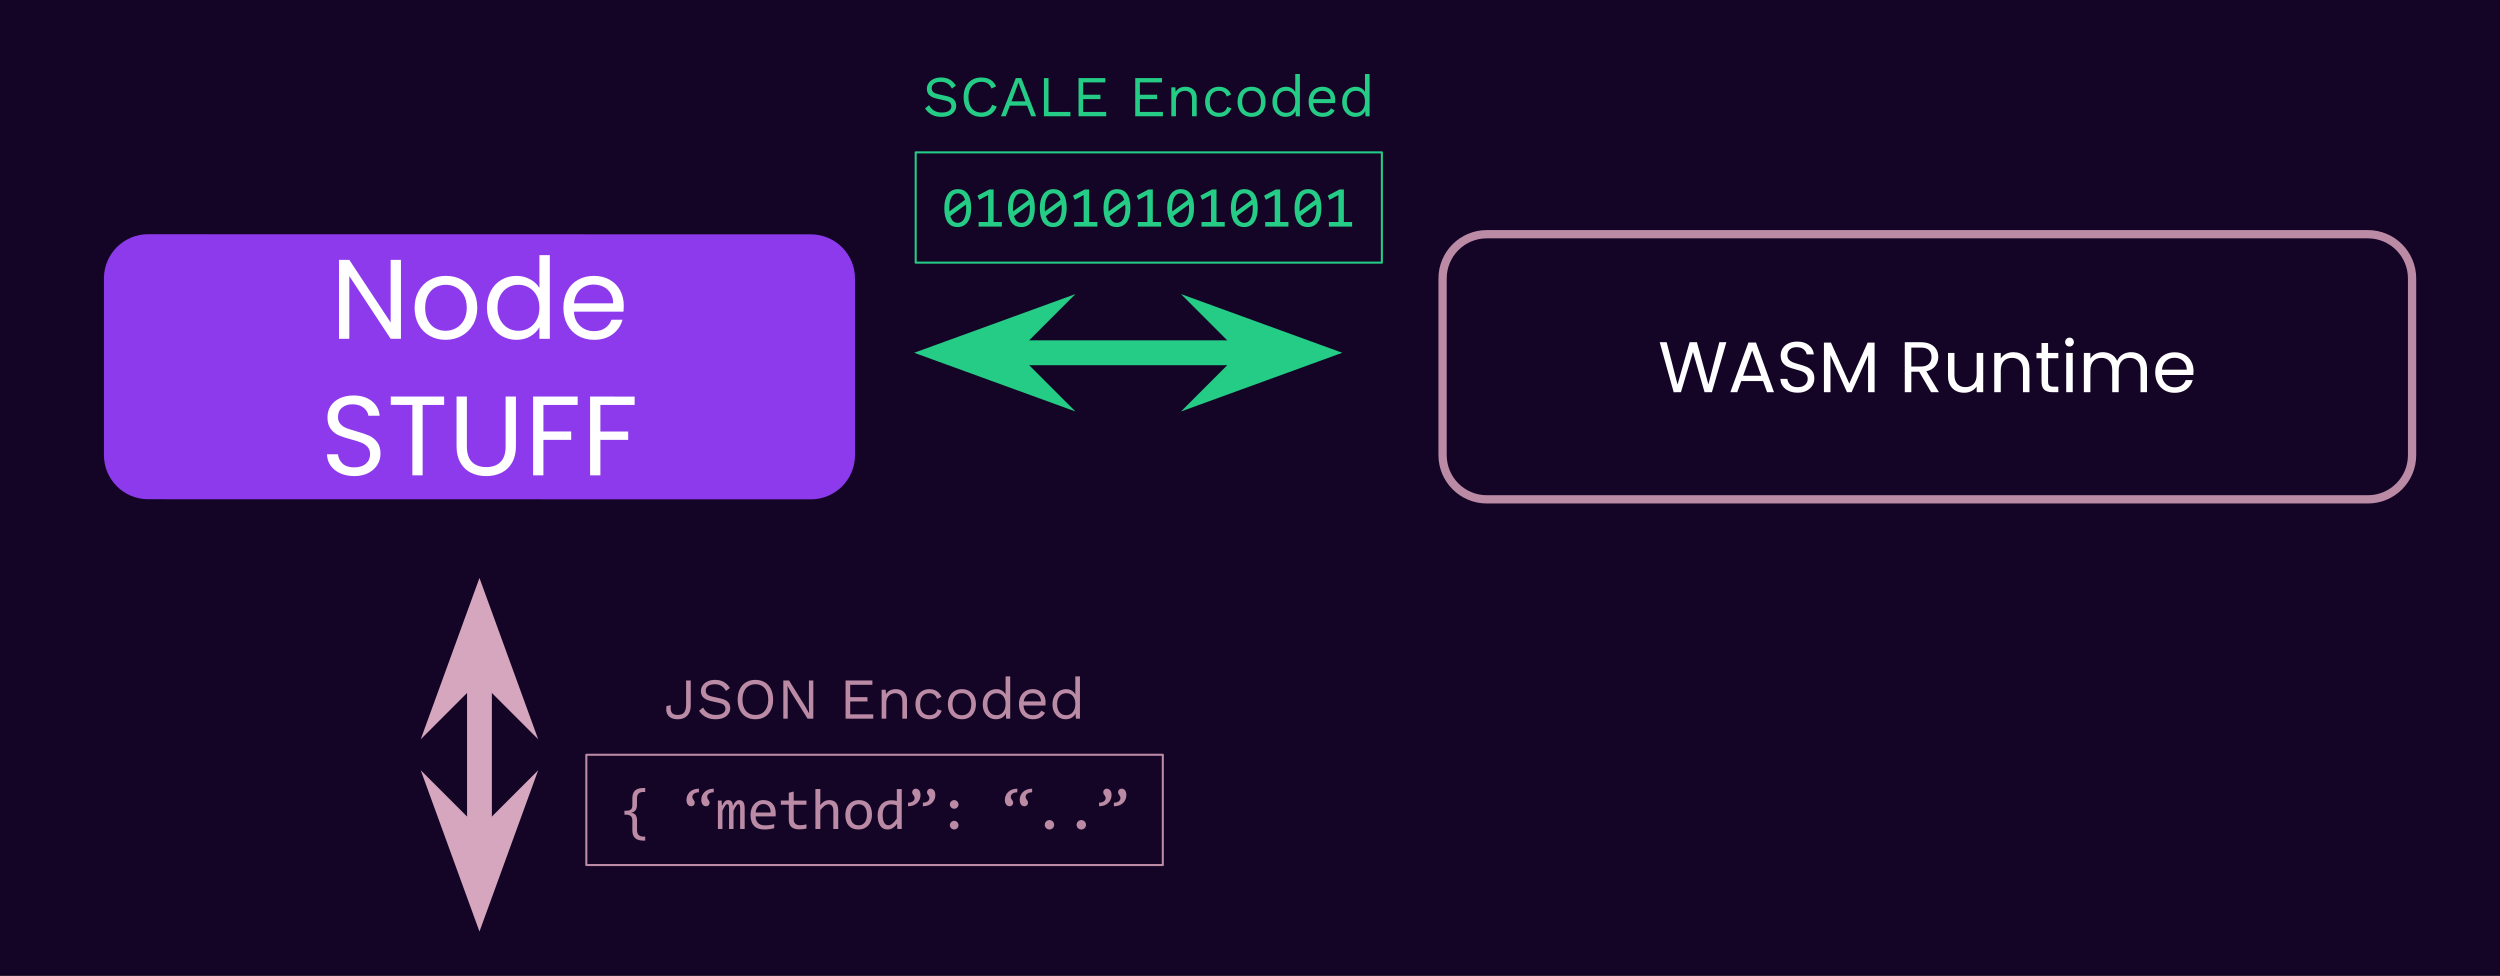 <svg version="1.1" viewBox="0.0 0.0 1208.693 471.761" fill="none" stroke="none" stroke-linecap="square" stroke-miterlimit="10" xmlns:xlink="http://www.w3.org/1999/xlink" xmlns="http://www.w3.org/2000/svg"><rect x="0.0" y="0.0" width="1208.693" height="471.761" fill="#333333" stroke="none"/><clipPath id="p.0"><path d="m0 0l1208.693 0l0 471.761l-1208.693 0l0 -471.761z" clip-rule="nonzero"/></clipPath><g clip-path="url(#p.0)"><path fill="#140526" d="m0 0l1208.693 0l0 471.761l-1208.693 0z" fill-rule="evenodd"/><path fill="#000000" fill-opacity="0.0" d="m697.457 134.604l0 0c0 -11.8 9.566 -21.365 21.365 -21.365l425.994 0c5.667 0 11.101 2.251 15.108 6.258c4.007 4.007 6.258 9.441 6.258 15.108l0 85.458c0 11.8 -9.566 21.365 -21.365 21.365l-425.994 0c-11.8 0 -21.365 -9.566 -21.365 -21.365z" fill-rule="evenodd"/><path stroke="#bb8ba6" stroke-width="4.0" stroke-linejoin="round" stroke-linecap="butt" d="m697.457 134.604l0 0c0 -11.8 9.566 -21.365 21.365 -21.365l425.994 0c5.667 0 11.101 2.251 15.108 6.258c4.007 4.007 6.258 9.441 6.258 15.108l0 85.458c0 11.8 -9.566 21.365 -21.365 21.365l-425.994 0c-11.8 0 -21.365 -9.566 -21.365 -21.365z" fill-rule="evenodd"/><path fill="#ffffff" d="m834.664 165.457l-7.0 24.156l-3.547 0l-5.609 -19.438l-5.812 19.438l-3.5 0.031l-6.766 -24.188l3.359 0l5.266 20.484l5.828 -20.484l3.531 0l5.547 20.406l5.297 -20.406l3.406 0zm17.746 18.781l-10.547 0l-1.938 5.375l-3.328 0l8.734 -24.016l3.641 0l8.703 24.016l-3.328 0l-1.938 -5.375zm-0.906 -2.562l-4.375 -12.203l-4.359 12.203l8.734 0zm17.64 8.188q-2.391 0 -4.281 -0.844q-1.891 -0.859 -2.969 -2.359q-1.062 -1.516 -1.109 -3.5l3.375 0q0.172 1.703 1.391 2.875q1.234 1.156 3.594 1.156q2.25 0 3.547 -1.125q1.297 -1.125 1.297 -2.906q0 -1.375 -0.766 -2.234q-0.75 -0.875 -1.891 -1.328q-1.141 -0.453 -3.094 -0.969q-2.391 -0.625 -3.828 -1.25q-1.438 -0.625 -2.469 -1.953q-1.016 -1.344 -1.016 -3.594q0 -1.969 1.0 -3.484q1.016 -1.531 2.828 -2.359q1.828 -0.844 4.188 -0.844q3.391 0 5.547 1.703q2.172 1.688 2.453 4.5l-3.469 0q-0.172 -1.391 -1.453 -2.438q-1.281 -1.062 -3.391 -1.062q-1.984 0 -3.234 1.031q-1.234 1.016 -1.234 2.859q0 1.312 0.734 2.141q0.75 0.828 1.844 1.266q1.094 0.438 3.062 0.984q2.391 0.656 3.844 1.297q1.453 0.641 2.5 1.984q1.047 1.328 1.047 3.625q0 1.766 -0.938 3.328q-0.938 1.547 -2.781 2.531q-1.828 0.969 -4.328 0.969zm37.187 -24.234l0 23.984l-3.156 0l0 -17.875l-7.969 17.875l-2.219 0l-8.0 -17.922l0 17.922l-3.156 0l0 -23.984l3.391 0l8.875 19.828l8.875 -19.828l3.359 0zm27.311 23.984l-5.75 -9.875l-3.812 0l0 9.875l-3.156 0l0 -24.156l7.797 0q2.734 0 4.625 0.938q1.891 0.938 2.828 2.531q0.938 1.594 0.938 3.641q0 2.484 -1.453 4.391q-1.438 1.906 -4.312 2.531l6.078 10.125l-3.781 0zm-9.562 -12.406l4.641 0q2.562 0 3.844 -1.266q1.281 -1.266 1.281 -3.375q0 -2.156 -1.266 -3.328q-1.266 -1.188 -3.859 -1.188l-4.641 0l0 9.156zm34.759 -6.578l0 18.984l-3.156 0l0 -2.812q-0.906 1.453 -2.516 2.281q-1.609 0.812 -3.547 0.812q-2.219 0 -3.984 -0.922q-1.766 -0.922 -2.797 -2.75q-1.016 -1.844 -1.016 -4.469l0 -11.125l3.109 0l0 10.703q0 2.812 1.422 4.328q1.422 1.5 3.891 1.5q2.531 0 3.984 -1.562q1.453 -1.562 1.453 -4.547l0 -10.422l3.156 0zm14.586 -0.359q3.469 0 5.609 2.109q2.156 2.094 2.156 6.047l0 11.188l-3.125 0l0 -10.75q0 -2.828 -1.422 -4.328q-1.422 -1.516 -3.875 -1.516q-2.5 0 -3.969 1.562q-1.469 1.547 -1.469 4.531l0 10.5l-3.156 0l0 -18.984l3.156 0l0 2.703q0.938 -1.469 2.547 -2.266q1.609 -0.797 3.547 -0.797zm16.774 2.953l0 11.188q0 1.391 0.578 1.969q0.594 0.562 2.062 0.562l2.312 0l0 2.672l-2.844 0q-2.625 0 -3.953 -1.203q-1.312 -1.219 -1.312 -4.0l0 -11.188l-2.453 0l0 -2.594l2.453 0l0 -4.797l3.156 0l0 4.797l4.953 0l0 2.594l-4.953 0zm10.396 -5.688q-0.906 0 -1.531 -0.625q-0.609 -0.625 -0.609 -1.516q0 -0.906 0.609 -1.531q0.625 -0.625 1.531 -0.625q0.859 0 1.469 0.625q0.609 0.625 0.609 1.531q0 0.891 -0.609 1.516q-0.609 0.625 -1.469 0.625zm1.531 3.094l0 18.984l-3.156 0l0 -18.984l3.156 0zm28.197 -0.359q2.219 0 3.953 0.922q1.734 0.922 2.734 2.766q1.016 1.828 1.016 4.469l0 11.188l-3.125 0l0 -10.75q0 -2.828 -1.406 -4.328q-1.391 -1.516 -3.781 -1.516q-2.469 0 -3.922 1.578q-1.453 1.562 -1.453 4.547l0 10.469l-3.125 0l0 -10.75q0 -2.828 -1.406 -4.328q-1.406 -1.516 -3.797 -1.516q-2.453 0 -3.906 1.578q-1.453 1.562 -1.453 4.547l0 10.469l-3.156 0l0 -18.984l3.156 0l0 2.734q0.938 -1.5 2.5 -2.297q1.578 -0.797 3.484 -0.797q2.391 0 4.219 1.078q1.844 1.078 2.75 3.156q0.797 -2.016 2.625 -3.125q1.844 -1.109 4.094 -1.109zm30.196 9.125q0 0.891 -0.109 1.906l-15.172 0q0.172 2.797 1.922 4.375q1.75 1.578 4.234 1.578q2.047 0 3.422 -0.953q1.375 -0.953 1.922 -2.547l3.391 0q-0.75 2.734 -3.047 4.453q-2.281 1.719 -5.688 1.719q-2.703 0 -4.828 -1.203q-2.125 -1.219 -3.344 -3.453q-1.219 -2.234 -1.219 -5.188q0 -2.938 1.172 -5.156q1.188 -2.219 3.312 -3.406q2.141 -1.203 4.906 -1.203q2.703 0 4.781 1.172q2.094 1.172 3.219 3.234q1.125 2.062 1.125 4.672zm-3.266 -0.656q0 -1.812 -0.797 -3.109q-0.797 -1.297 -2.172 -1.969q-1.359 -0.688 -3.016 -0.688q-2.391 0 -4.078 1.531q-1.688 1.531 -1.922 4.234l11.984 0z" fill-rule="nonzero"/><path fill="#8d3aed" d="m50.252 134.592l0 0c0 -11.794 9.561 -21.353 21.355 -21.351l320.409 0.056c5.664 9.841919E-4 11.095 2.252 15.1 6.257c4.005 4.005 6.255 9.438 6.255 15.101l0 85.416c0 11.794 -9.561 21.353 -21.355 21.351l-320.409 -0.056c-11.794 -0.002 -21.355 -9.565 -21.355 -21.358z" fill-rule="evenodd"/><path fill="#ffffff" d="m193.848 163.805l-4.969 -8.544922E-4l-20.0 -30.332l0 30.328l-4.984 -8.69751E-4l0 -38.156l4.984 8.621216E-4l20.0 30.285l0 -30.281l4.969 8.621216E-4l0 38.156zm21.533 0.488q-4.203 -7.324219E-4 -7.625 -1.908q-3.406 -1.907 -5.359 -5.438q-1.938 -3.532 -1.938 -8.172q0 -4.594 2.0 -8.109q2.0 -3.531 5.438 -5.405q3.453 -1.89 7.703 -1.889q4.266 7.4768066E-4 7.703 1.892q3.453 1.876 5.438 5.376q2.0 3.5 2.0 8.141q0 4.641 -2.047 8.172q-2.047 3.531 -5.547 5.437q-3.5 1.906 -7.766 1.905zm0 -4.359q2.688 4.5776367E-4 5.031 -1.249q2.359 -1.265 3.797 -3.781q1.453 -2.515 1.453 -6.125q0 -3.609 -1.422 -6.125q-1.422 -2.516 -3.719 -3.735q-2.297 -1.235 -4.969 -1.235q-2.734 -4.7302246E-4 -5.0 1.234q-2.266 1.218 -3.641 3.734q-1.359 2.515 -1.359 6.125q0 3.656 1.328 6.172q1.344 2.516 3.578 3.751q2.25 1.235 4.922 1.235zm20.058 -11.2q0 -4.594 1.859 -8.062q1.859 -3.484 5.109 -5.39q3.266 -1.906 7.297 -1.905q3.5 6.1035156E-4 6.5 1.611q3.016 1.61 4.594 4.235l0 -15.859l5.031 8.773804E-4l0 40.453l-5.031 -8.69751E-4l0 -5.625q-1.469 2.672 -4.375 4.39q-2.891 1.718 -6.766 1.718q-3.984 -7.019043E-4 -7.25 -1.954q-3.25 -1.969 -5.109 -5.517q-1.859 -3.563 -1.859 -8.094zm25.359 0.051q0 -3.391 -1.359 -5.906q-1.359 -2.516 -3.688 -3.844q-2.328 -1.344 -5.109 -1.345q-2.797 -4.8828125E-4 -5.094 1.312q-2.281 1.312 -3.656 3.827q-1.359 2.515 -1.359 5.906q0 3.438 1.359 5.985q1.375 2.531 3.656 3.876q2.297 1.344 5.094 1.345q2.781 4.7302246E-4 5.109 -1.343q2.328 -1.343 3.688 -3.874q1.359 -2.547 1.359 -5.937zm40.776 -1.087q0 1.422 -0.156 3l-23.938 -0.004q0.266 4.438 3.031 6.922q2.766 2.485 6.688 2.486q3.234 5.645752E-4 5.391 -1.499q2.156 -1.5 3.031 -4.015l5.359 9.3078613E-4q-1.203 4.312 -4.812 7.015q-3.609 2.702 -8.969 2.702q-4.25 -7.324219E-4 -7.625 -1.908q-3.359 -1.907 -5.281 -5.438q-1.906 -3.532 -1.906 -8.172q0 -4.641 1.859 -8.14q1.859 -3.5 5.219 -5.374q3.375 -1.89 7.734 -1.889q4.266 7.4768066E-4 7.547 1.861q3.281 1.844 5.047 5.11q1.781 3.25 1.781 7.344zm-5.125 -1.032q0 -2.844 -1.266 -4.891q-1.25 -2.063 -3.422 -3.126q-2.156 -1.063 -4.781 -1.063q-3.766 -6.5612793E-4 -6.422 2.405q-2.641 2.406 -3.031 6.671l18.922 0.003z" fill-rule="nonzero"/><path fill="#ffffff" d="m171.273 230.177q-3.766 -6.5612793E-4 -6.75 -1.329q-2.969 -1.344 -4.672 -3.72q-1.688 -2.375 -1.75 -5.5l5.312 9.3078613E-4q0.266 2.688 2.203 4.516q1.953 1.828 5.656 1.829q3.562 6.2561035E-4 5.609 -1.765q2.047 -1.781 2.047 -4.578q0 -2.188 -1.203 -3.547q-1.203 -1.36 -3.016 -2.063q-1.797 -0.719 -4.859 -1.548q-3.766 -0.985 -6.031 -1.97q-2.266 -0.985 -3.891 -3.079q-1.609 -2.11 -1.609 -5.657q0 -3.125 1.578 -5.531q1.594 -2.406 4.469 -3.718q2.875 -1.312 6.578 -1.311q5.359 9.3078613E-4 8.766 2.689q3.422 2.672 3.859 7.11l-5.453 -9.460449E-4q-0.281 -2.188 -2.312 -3.86q-2.016 -1.672 -5.344 -1.673q-3.109 -5.340576E-4 -5.078 1.624q-1.969 1.609 -1.969 4.5q0 2.078 1.172 3.391q1.172 1.313 2.891 2.001q1.719 0.672 4.844 1.548q3.766 1.048 6.062 2.064q2.297 1 3.938 3.11q1.641 2.11 1.641 5.703q0 2.797 -1.484 5.265q-1.469 2.453 -4.375 3.984q-2.891 1.515 -6.828 1.514zm43.458 -38.461l0 4.047l-10.391 -0.002l0 34.047l-4.969 -8.544922E-4l0 -34.047l-10.438 -0.002l0 -4.047l25.797 0.004zm10.991 0.002l0 24.109q0 5.078 2.484 7.547q2.484 2.454 6.906 2.454q4.375 7.6293945E-4 6.859 -2.452q2.484 -2.468 2.484 -7.546l0 -24.109l4.984 8.69751E-4l0 24.047q0 4.75 -1.922 8.015q-1.906 3.25 -5.156 4.827q-3.25 1.578 -7.297 1.577q-4.047 -7.019043E-4 -7.297 -1.579q-3.25 -1.579 -5.141 -4.829q-1.891 -3.266 -1.891 -8.016l0 -24.047l4.984 8.69751E-4zm53.565 0.009l0 4.047l-16.562 -0.003l0 12.844l13.438 0.002l0 4.047l-13.438 -0.002l0 17.156l-4.984 -8.69751E-4l0 -38.094l21.547 0.004zm27.547 0.005l0 4.047l-16.562 -0.003l0 12.844l13.438 0.002l0 4.047l-13.438 -0.002l0 17.156l-4.984 -8.69751E-4l0 -38.094l21.547 0.004z" fill-rule="nonzero"/><path fill="#000000" fill-opacity="0.0" d="m648.964 170.557l-206.992 0" fill-rule="evenodd"/><path stroke="#24cc85" stroke-width="12.0" stroke-linejoin="round" stroke-linecap="butt" d="m607.839 170.557l-124.742 0" fill-rule="evenodd"/><path fill="#24cc85" stroke="#24cc85" stroke-width="12.0" stroke-linecap="butt" d="m607.839 170.557l-13.495 13.495l37.077 -13.495l-37.077 -13.495z" fill-rule="evenodd"/><path fill="#24cc85" stroke="#24cc85" stroke-width="12.0" stroke-linecap="butt" d="m483.096 170.557l13.495 -13.495l-37.077 13.495l37.077 13.495z" fill-rule="evenodd"/><path fill="#000000" fill-opacity="0.0" d="m442.715 73.666l225.386 0l0 53.323l-225.386 0z" fill-rule="evenodd"/><path stroke="#24cc85" stroke-width="1.0" stroke-linejoin="round" stroke-linecap="butt" d="m442.715 73.666l225.386 0l0 53.323l-225.386 0z" fill-rule="evenodd"/><path fill="#24cc85" d="m469.531 100.624q0 2.047 -0.406 3.734q-0.406 1.688 -1.25 2.906q-0.828 1.203 -2.062 1.875q-1.234 0.656 -2.906 0.656q-1.438 0 -2.609 -0.531q-1.172 -0.547 -2.016 -1.672q-0.828 -1.125 -1.281 -2.859q-0.453 -1.734 -0.453 -4.109q0 -2.062 0.406 -3.75q0.422 -1.703 1.25 -2.906q0.828 -1.219 2.078 -1.875q1.25 -0.656 2.891 -0.656q1.438 0 2.609 0.547q1.188 0.531 2.016 1.656q0.844 1.125 1.281 2.859q0.453 1.734 0.453 4.125zm-2.406 0.078q0 -0.469 -0.031 -0.922q-0.031 -0.469 -0.078 -0.906l-7.562 5.625q0.219 0.719 0.531 1.328q0.312 0.594 0.75 1.031q0.453 0.422 1.016 0.656q0.562 0.234 1.297 0.234q0.922 0 1.672 -0.438q0.766 -0.453 1.297 -1.344q0.547 -0.891 0.828 -2.203q0.281 -1.328 0.281 -3.062zm-8.172 -0.172q0 0.422 0 0.859q0.016 0.422 0.062 0.812l7.547 -5.594q-0.203 -0.688 -0.516 -1.266q-0.312 -0.578 -0.75 -0.984q-0.438 -0.422 -1.0 -0.656q-0.562 -0.234 -1.25 -0.234q-0.938 0 -1.703 0.453q-0.75 0.453 -1.281 1.344q-0.531 0.891 -0.828 2.219q-0.281 1.312 -0.281 3.047zm25.41 9.016l-11.219 0l0 -2.219l4.594 0l0 -13.047l-4.281 2.328l-0.875 -2.016l5.688 -3.0l2.109 0l0 15.734l3.984 0l0 2.219zm15.957 -8.922q0 2.047 -0.406 3.734q-0.406 1.688 -1.25 2.906q-0.828 1.203 -2.062 1.875q-1.234 0.656 -2.906 0.656q-1.438 0 -2.609 -0.531q-1.172 -0.547 -2.016 -1.672q-0.828 -1.125 -1.281 -2.859q-0.453 -1.734 -0.453 -4.109q0 -2.062 0.406 -3.75q0.422 -1.703 1.25 -2.906q0.828 -1.219 2.078 -1.875q1.25 -0.656 2.891 -0.656q1.438 0 2.609 0.547q1.188 0.531 2.016 1.656q0.844 1.125 1.281 2.859q0.453 1.734 0.453 4.125zm-2.406 0.078q0 -0.469 -0.031 -0.922q-0.031 -0.469 -0.078 -0.906l-7.562 5.625q0.219 0.719 0.531 1.328q0.312 0.594 0.75 1.031q0.453 0.422 1.016 0.656q0.562 0.234 1.297 0.234q0.922 0 1.672 -0.438q0.766 -0.453 1.297 -1.344q0.547 -0.891 0.828 -2.203q0.281 -1.328 0.281 -3.062zm-8.172 -0.172q0 0.422 0 0.859q0.016 0.422 0.062 0.812l7.547 -5.594q-0.203 -0.688 -0.516 -1.266q-0.312 -0.578 -0.75 -0.984q-0.438 -0.422 -1.0 -0.656q-0.562 -0.234 -1.25 -0.234q-0.938 0 -1.703 0.453q-0.75 0.453 -1.281 1.344q-0.531 0.891 -0.828 2.219q-0.281 1.312 -0.281 3.047zm25.973 0.094q0 2.047 -0.406 3.734q-0.406 1.688 -1.25 2.906q-0.828 1.203 -2.063 1.875q-1.234 0.656 -2.906 0.656q-1.438 0 -2.609 -0.531q-1.172 -0.547 -2.016 -1.672q-0.828 -1.125 -1.281 -2.859q-0.453 -1.734 -0.453 -4.109q0 -2.062 0.406 -3.75q0.422 -1.703 1.25 -2.906q0.828 -1.219 2.078 -1.875q1.25 -0.656 2.891 -0.656q1.438 0 2.609 0.547q1.188 0.531 2.016 1.656q0.844 1.125 1.281 2.859q0.453 1.734 0.453 4.125zm-2.406 0.078q0 -0.469 -0.031 -0.922q-0.031 -0.469 -0.078 -0.906l-7.563 5.625q0.219 0.719 0.531 1.328q0.312 0.594 0.75 1.031q0.453 0.422 1.016 0.656q0.562 0.234 1.297 0.234q0.922 0 1.672 -0.438q0.766 -0.453 1.297 -1.344q0.547 -0.891 0.828 -2.203q0.281 -1.328 0.281 -3.062zm-8.172 -0.172q0 0.422 0 0.859q0.016 0.422 0.062 0.812l7.547 -5.594q-0.203 -0.688 -0.516 -1.266q-0.313 -0.578 -0.75 -0.984q-0.438 -0.422 -1.0 -0.656q-0.562 -0.234 -1.25 -0.234q-0.938 0 -1.703 0.453q-0.75 0.453 -1.281 1.344q-0.531 0.891 -0.828 2.219q-0.281 1.312 -0.281 3.047zm25.41 9.016l-11.219 0l0 -2.219l4.594 0l0 -13.047l-4.281 2.328l-0.875 -2.016l5.688 -3.0l2.109 0l0 15.734l3.984 0l0 2.219zm15.957 -8.922q0 2.047 -0.406 3.734q-0.406 1.688 -1.25 2.906q-0.828 1.203 -2.062 1.875q-1.234 0.656 -2.906 0.656q-1.438 0 -2.609 -0.531q-1.172 -0.547 -2.016 -1.672q-0.828 -1.125 -1.281 -2.859q-0.453 -1.734 -0.453 -4.109q0 -2.062 0.406 -3.75q0.422 -1.703 1.25 -2.906q0.828 -1.219 2.078 -1.875q1.25 -0.656 2.891 -0.656q1.438 0 2.609 0.547q1.188 0.531 2.016 1.656q0.844 1.125 1.281 2.859q0.453 1.734 0.453 4.125zm-2.406 0.078q0 -0.469 -0.031 -0.922q-0.031 -0.469 -0.078 -0.906l-7.562 5.625q0.219 0.719 0.531 1.328q0.312 0.594 0.75 1.031q0.453 0.422 1.016 0.656q0.562 0.234 1.297 0.234q0.922 0 1.672 -0.438q0.766 -0.453 1.297 -1.344q0.547 -0.891 0.828 -2.203q0.281 -1.328 0.281 -3.062zm-8.172 -0.172q0 0.422 0 0.859q0.016 0.422 0.062 0.812l7.547 -5.594q-0.203 -0.688 -0.516 -1.266q-0.312 -0.578 -0.75 -0.984q-0.438 -0.422 -1.0 -0.656q-0.562 -0.234 -1.25 -0.234q-0.938 0 -1.703 0.453q-0.75 0.453 -1.281 1.344q-0.531 0.891 -0.828 2.219q-0.281 1.312 -0.281 3.047zm25.41 9.016l-11.219 0l0 -2.219l4.594 0l0 -13.047l-4.281 2.328l-0.875 -2.016l5.688 -3.0l2.109 0l0 15.734l3.984 0l0 2.219zm15.957 -8.922q0 2.047 -0.406 3.734q-0.406 1.688 -1.25 2.906q-0.828 1.203 -2.062 1.875q-1.234 0.656 -2.906 0.656q-1.438 0 -2.609 -0.531q-1.172 -0.547 -2.016 -1.672q-0.828 -1.125 -1.281 -2.859q-0.453 -1.734 -0.453 -4.109q0 -2.062 0.406 -3.75q0.422 -1.703 1.25 -2.906q0.828 -1.219 2.078 -1.875q1.25 -0.656 2.891 -0.656q1.438 0 2.609 0.547q1.188 0.531 2.016 1.656q0.844 1.125 1.281 2.859q0.453 1.734 0.453 4.125zm-2.406 0.078q0 -0.469 -0.031 -0.922q-0.031 -0.469 -0.078 -0.906l-7.562 5.625q0.219 0.719 0.531 1.328q0.312 0.594 0.75 1.031q0.453 0.422 1.016 0.656q0.562 0.234 1.297 0.234q0.922 0 1.672 -0.438q0.766 -0.453 1.297 -1.344q0.547 -0.891 0.828 -2.203q0.281 -1.328 0.281 -3.062zm-8.172 -0.172q0 0.422 0 0.859q0.016 0.422 0.062 0.812l7.547 -5.594q-0.203 -0.688 -0.516 -1.266q-0.312 -0.578 -0.75 -0.984q-0.438 -0.422 -1.0 -0.656q-0.562 -0.234 -1.25 -0.234q-0.938 0 -1.703 0.453q-0.75 0.453 -1.281 1.344q-0.531 0.891 -0.828 2.219q-0.281 1.312 -0.281 3.047zm25.41 9.016l-11.219 0l0 -2.219l4.594 0l0 -13.047l-4.281 2.328l-0.875 -2.016l5.688 -3.0l2.109 0l0 15.734l3.984 0l0 2.219zm15.957 -8.922q0 2.047 -0.406 3.734q-0.406 1.688 -1.25 2.906q-0.828 1.203 -2.062 1.875q-1.234 0.656 -2.906 0.656q-1.438 0 -2.609 -0.531q-1.172 -0.547 -2.016 -1.672q-0.828 -1.125 -1.281 -2.859q-0.453 -1.734 -0.453 -4.109q0 -2.062 0.406 -3.75q0.422 -1.703 1.25 -2.906q0.828 -1.219 2.078 -1.875q1.25 -0.656 2.891 -0.656q1.438 0 2.609 0.547q1.188 0.531 2.016 1.656q0.844 1.125 1.281 2.859q0.453 1.734 0.453 4.125zm-2.406 0.078q0 -0.469 -0.031 -0.922q-0.031 -0.469 -0.078 -0.906l-7.562 5.625q0.219 0.719 0.531 1.328q0.312 0.594 0.75 1.031q0.453 0.422 1.016 0.656q0.562 0.234 1.297 0.234q0.922 0 1.672 -0.438q0.766 -0.453 1.297 -1.344q0.547 -0.891 0.828 -2.203q0.281 -1.328 0.281 -3.062zm-8.172 -0.172q0 0.422 0 0.859q0.016 0.422 0.062 0.812l7.547 -5.594q-0.203 -0.688 -0.516 -1.266q-0.312 -0.578 -0.75 -0.984q-0.438 -0.422 -1.0 -0.656q-0.562 -0.234 -1.25 -0.234q-0.938 0 -1.703 0.453q-0.75 0.453 -1.281 1.344q-0.531 0.891 -0.828 2.219q-0.281 1.312 -0.281 3.047zm25.41 9.016l-11.219 0l0 -2.219l4.594 0l0 -13.047l-4.281 2.328l-0.875 -2.016l5.688 -3.0l2.109 0l0 15.734l3.984 0l0 2.219zm15.957 -8.922q0 2.047 -0.406 3.734q-0.406 1.688 -1.25 2.906q-0.828 1.203 -2.062 1.875q-1.234 0.656 -2.906 0.656q-1.438 0 -2.609 -0.531q-1.172 -0.547 -2.016 -1.672q-0.828 -1.125 -1.281 -2.859q-0.453 -1.734 -0.453 -4.109q0 -2.062 0.406 -3.75q0.422 -1.703 1.25 -2.906q0.828 -1.219 2.078 -1.875q1.25 -0.656 2.891 -0.656q1.438 0 2.609 0.547q1.188 0.531 2.016 1.656q0.844 1.125 1.281 2.859q0.453 1.734 0.453 4.125zm-2.406 0.078q0 -0.469 -0.031 -0.922q-0.031 -0.469 -0.078 -0.906l-7.562 5.625q0.219 0.719 0.531 1.328q0.312 0.594 0.75 1.031q0.453 0.422 1.016 0.656q0.562 0.234 1.297 0.234q0.922 0 1.672 -0.438q0.766 -0.453 1.297 -1.344q0.547 -0.891 0.828 -2.203q0.281 -1.328 0.281 -3.062zm-8.172 -0.172q0 0.422 0 0.859q0.016 0.422 0.062 0.812l7.547 -5.594q-0.203 -0.688 -0.516 -1.266q-0.312 -0.578 -0.75 -0.984q-0.438 -0.422 -1.0 -0.656q-0.562 -0.234 -1.25 -0.234q-0.938 0 -1.703 0.453q-0.75 0.453 -1.281 1.344q-0.531 0.891 -0.828 2.219q-0.281 1.312 -0.281 3.047zm25.41 9.016l-11.219 0l0 -2.219l4.594 0l0 -13.047l-4.281 2.328l-0.875 -2.016l5.688 -3.0l2.109 0l0 15.734l3.984 0l0 2.219z" fill-rule="nonzero"/><path fill="#000000" fill-opacity="0.0" d="m421.833 20.344l267.15 0l0 53.323l-267.15 0z" fill-rule="evenodd"/><path fill="#24cc85" d="m454.992 37.458q2.438 0 4.203 1.0q1.766 1.0 2.938 2.922l-1.875 1.453q-1.031 -1.781 -2.344 -2.516q-1.297 -0.75 -3.141 -0.75q-1.484 0 -2.453 0.422q-0.969 0.422 -1.422 1.109q-0.438 0.672 -0.438 1.547q0 0.984 0.609 1.734q0.625 0.734 2.469 1.141l4.016 0.906q2.656 0.578 3.703 1.781q1.047 1.188 1.047 2.953q0 1.562 -0.891 2.781q-0.875 1.219 -2.469 1.891q-1.594 0.672 -3.75 0.672q-2.016 0 -3.547 -0.547q-1.516 -0.547 -2.609 -1.469q-1.094 -0.922 -1.797 -2.078l1.953 -1.594q0.547 1.062 1.375 1.875q0.844 0.812 2.031 1.266q1.188 0.453 2.734 0.453q1.422 0 2.469 -0.344q1.062 -0.359 1.609 -1.047q0.562 -0.688 0.562 -1.672q0 -0.891 -0.594 -1.609q-0.578 -0.719 -2.203 -1.078l-4.344 -0.984q-1.703 -0.391 -2.75 -1.062q-1.047 -0.688 -1.516 -1.625q-0.453 -0.953 -0.453 -2.031q0 -1.484 0.812 -2.734q0.828 -1.25 2.375 -2.0q1.562 -0.766 3.688 -0.766zm26.917 14.031q-0.594 1.578 -1.688 2.719q-1.094 1.125 -2.562 1.719q-1.469 0.578 -3.203 0.578q-2.625 0 -4.547 -1.156q-1.922 -1.172 -2.969 -3.297q-1.047 -2.125 -1.047 -5.062q0 -2.953 1.047 -5.078q1.047 -2.125 2.969 -3.281q1.922 -1.172 4.5 -1.172q1.781 0 3.188 0.5q1.406 0.484 2.391 1.453q1.0 0.969 1.578 2.359l-2.203 1.047q-0.625 -1.609 -1.781 -2.422q-1.156 -0.828 -3.016 -0.828q-1.875 0 -3.297 0.891q-1.422 0.875 -2.234 2.531q-0.797 1.641 -0.797 4.0q0 2.312 0.75 3.984q0.766 1.672 2.156 2.562q1.406 0.875 3.312 0.875q1.844 0 3.219 -0.938q1.375 -0.953 2.0 -2.828l2.234 0.844zm19.036 4.734l-2.375 0l-1.969 -5.125l-8.359 0l-1.969 5.125l-2.344 0l7.188 -18.484l2.656 0l7.172 18.484zm-11.891 -7.219l6.734 0l-3.375 -9.109l-3.359 9.109zm17.886 5.125l10.578 0l0 2.094l-12.812 0l0 -18.484l2.234 0l0 16.391zm14.51 2.094l0 -18.484l12.953 0l0 2.109l-10.719 0l0 5.953l8.344 0l0 2.109l-8.344 0l0 6.219l11.141 0l0 2.094l-13.375 0zm27.412 0l0 -18.484l12.953 0l0 2.109l-10.719 0l0 5.953l8.344 0l0 2.109l-8.344 0l0 6.219l11.141 0l0 2.094l-13.375 0zm17.442 0l0 -14.0l1.953 0l0.203 3.141l-0.375 -0.312q0.453 -1.125 1.203 -1.797q0.766 -0.688 1.75 -1.0q1.0 -0.312 2.062 -0.312q1.516 0 2.75 0.578q1.234 0.578 1.969 1.75q0.75 1.172 0.75 3.0l0 8.953l-2.25 0l0 -8.172q0 -2.328 -1.0 -3.234q-0.984 -0.906 -2.438 -0.906q-1.016 0 -2.031 0.469q-1.0 0.469 -1.656 1.547q-0.656 1.062 -0.656 2.844l0 7.453l-2.234 0zm23.129 -14.281q1.453 0 2.547 0.453q1.109 0.438 1.922 1.281q0.812 0.844 1.328 1.984l-2.141 1.016q-0.438 -1.344 -1.359 -2.047q-0.906 -0.719 -2.359 -0.719q-1.406 0 -2.422 0.625q-1.0 0.625 -1.531 1.812q-0.531 1.188 -0.531 2.875q0 1.656 0.531 2.859q0.531 1.203 1.531 1.828q1.016 0.625 2.422 0.625q1.094 0 1.891 -0.328q0.797 -0.344 1.312 -0.984q0.516 -0.641 0.719 -1.562l2.078 0.719q-0.484 1.297 -1.312 2.219q-0.828 0.922 -1.984 1.422q-1.156 0.484 -2.641 0.484q-1.969 0 -3.516 -0.859q-1.531 -0.875 -2.406 -2.516q-0.859 -1.641 -0.859 -3.906q0 -2.266 0.859 -3.906q0.875 -1.641 2.406 -2.5q1.547 -0.875 3.516 -0.875zm15.68 0q1.984 0 3.5 0.875q1.531 0.859 2.391 2.5q0.875 1.641 0.875 3.906q0 2.266 -0.875 3.906q-0.859 1.641 -2.391 2.516q-1.516 0.859 -3.5 0.859q-1.969 0 -3.516 -0.859q-1.531 -0.875 -2.406 -2.516q-0.859 -1.641 -0.859 -3.906q0 -2.266 0.859 -3.906q0.875 -1.641 2.406 -2.5q1.547 -0.875 3.516 -0.875zm0 1.938q-1.438 0 -2.453 0.641q-1.0 0.641 -1.547 1.828q-0.547 1.188 -0.547 2.875q0 1.656 0.547 2.859q0.547 1.203 1.547 1.844q1.016 0.641 2.453 0.641q1.422 0 2.422 -0.641q1.016 -0.641 1.562 -1.844q0.547 -1.203 0.547 -2.859q0 -1.688 -0.547 -2.875q-0.547 -1.188 -1.562 -1.828q-1.0 -0.641 -2.422 -0.641zm16.456 12.625q-1.734 0 -3.188 -0.859q-1.453 -0.875 -2.328 -2.516q-0.859 -1.641 -0.859 -3.906q0 -2.328 0.922 -3.953q0.922 -1.625 2.422 -2.469q1.516 -0.859 3.25 -0.859q1.75 0 3.016 0.906q1.281 0.891 1.688 2.375l-0.266 0.188l0 -9.625l2.234 0l0 20.438l-1.969 0l-0.188 -3.391l0.312 -0.172q-0.203 1.234 -0.953 2.094q-0.734 0.859 -1.812 1.312q-1.078 0.438 -2.281 0.438zm0.219 -1.969q1.344 0 2.344 -0.672q1.0 -0.672 1.547 -1.906q0.547 -1.25 0.547 -2.938q0 -1.594 -0.547 -2.734q-0.547 -1.156 -1.516 -1.766q-0.969 -0.609 -2.25 -0.609q-2.141 0 -3.312 1.453q-1.172 1.453 -1.172 3.859q0 2.406 1.141 3.859q1.156 1.453 3.219 1.453zm17.728 1.969q-1.984 0 -3.547 -0.859q-1.547 -0.875 -2.422 -2.516q-0.859 -1.641 -0.859 -3.906q0 -2.266 0.859 -3.906q0.875 -1.641 2.391 -2.5q1.516 -0.875 3.438 -0.875q1.969 0 3.344 0.844q1.391 0.844 2.109 2.281q0.734 1.438 0.734 3.234q0 0.469 -0.031 0.875q-0.016 0.391 -0.078 0.688l-11.312 0l0 -1.984l10.328 0l-1.141 0.219q0 -2.016 -1.109 -3.094q-1.109 -1.094 -2.891 -1.094q-1.375 0 -2.375 0.625q-0.984 0.625 -1.531 1.812q-0.547 1.188 -0.547 2.875q0 1.656 0.547 2.859q0.562 1.203 1.578 1.828q1.031 0.625 2.469 0.625q1.531 0 2.5 -0.578q0.969 -0.594 1.547 -1.594l1.766 1.031q-0.531 0.953 -1.359 1.656q-0.812 0.703 -1.922 1.078q-1.109 0.375 -2.484 0.375zm15.765 0q-1.734 0 -3.188 -0.859q-1.453 -0.875 -2.328 -2.516q-0.859 -1.641 -0.859 -3.906q0 -2.328 0.922 -3.953q0.922 -1.625 2.422 -2.469q1.516 -0.859 3.25 -0.859q1.75 0 3.016 0.906q1.281 0.891 1.688 2.375l-0.266 0.188l0 -9.625l2.234 0l0 20.438l-1.969 0l-0.188 -3.391l0.312 -0.172q-0.203 1.234 -0.953 2.094q-0.734 0.859 -1.812 1.312q-1.078 0.438 -2.281 0.438zm0.219 -1.969q1.344 0 2.344 -0.672q1.0 -0.672 1.547 -1.906q0.547 -1.25 0.547 -2.938q0 -1.594 -0.547 -2.734q-0.547 -1.156 -1.516 -1.766q-0.969 -0.609 -2.25 -0.609q-2.141 0 -3.312 1.453q-1.172 1.453 -1.172 3.859q0 2.406 1.141 3.859q1.156 1.453 3.219 1.453z" fill-rule="nonzero"/><path fill="#000000" fill-opacity="0.0" d="m231.811 450.388l0 -170.961" fill-rule="evenodd"/><path stroke="#d5a6bd" stroke-width="12.0" stroke-linejoin="round" stroke-linecap="butt" d="m231.811 409.263l0 -88.711" fill-rule="evenodd"/><path fill="#d5a6bd" stroke="#d5a6bd" stroke-width="12.0" stroke-linecap="butt" d="m231.811 409.263l-13.495 -13.495l13.495 37.077l13.495 -37.077z" fill-rule="evenodd"/><path fill="#d5a6bd" stroke="#d5a6bd" stroke-width="12.0" stroke-linecap="butt" d="m231.811 320.553l13.495 13.495l-13.495 -37.077l-13.495 37.077z" fill-rule="evenodd"/><path fill="#000000" fill-opacity="0.0" d="m283.48 364.908l278.709 0l0 53.323l-278.709 0z" fill-rule="evenodd"/><path stroke="#bb8ba6" stroke-width="1.0" stroke-linejoin="round" stroke-linecap="butt" d="m283.48 364.908l278.709 0l0 53.323l-278.709 0z" fill-rule="evenodd"/><path fill="#bb8ba6" d="m311.944 406.398l-1.016 0q-2.641 0 -3.922 -1.25q-1.281 -1.234 -1.281 -3.75l0 -4.703q0 -0.672 -0.156 -1.188q-0.141 -0.531 -0.531 -0.891q-0.375 -0.359 -1.0 -0.547q-0.609 -0.203 -1.562 -0.203l-0.578 0l0 -1.891l0.578 0q1.0 0 1.625 -0.156q0.641 -0.172 0.984 -0.5q0.359 -0.344 0.5 -0.859q0.141 -0.531 0.141 -1.234l0 -3.25q0 -1.141 0.266 -2.062q0.281 -0.922 0.891 -1.562q0.625 -0.656 1.609 -1.0q1.0 -0.359 2.438 -0.359l1.016 0l0 1.906l-0.812 0q-3.172 0 -3.172 3.078l0 3.188q0 3.344 -2.875 3.766q2.906 0.281 2.906 3.75l0 4.672q0 3.125 3.141 3.125l0.812 0l0 1.922zm25.977 -23.328q-0.609 -0.016 -1.172 0.125q-0.562 0.125 -1.016 0.406q-0.438 0.266 -0.719 0.672q-0.266 0.406 -0.266 0.938q0 0.531 0.172 0.859q0.188 0.328 0.406 0.625q0.219 0.281 0.391 0.609q0.172 0.312 0.172 0.844q0 0.281 -0.109 0.578q-0.094 0.297 -0.312 0.531q-0.203 0.234 -0.531 0.391q-0.328 0.156 -0.781 0.156q-0.453 0 -0.859 -0.188q-0.406 -0.188 -0.719 -0.562q-0.312 -0.391 -0.5 -0.969q-0.188 -0.578 -0.188 -1.359q0 -1.062 0.391 -2.031q0.391 -0.984 1.141 -1.734q0.766 -0.75 1.891 -1.203q1.125 -0.453 2.609 -0.453l0 1.766zm7.156 0q-0.594 -0.016 -1.172 0.125q-0.562 0.125 -1.016 0.406q-0.438 0.266 -0.703 0.672q-0.266 0.406 -0.266 0.938q0 0.531 0.172 0.859q0.188 0.328 0.406 0.625q0.219 0.281 0.391 0.609q0.188 0.312 0.188 0.844q0 0.281 -0.109 0.578q-0.094 0.297 -0.312 0.531q-0.203 0.234 -0.531 0.391q-0.328 0.156 -0.781 0.156q-0.453 0 -0.875 -0.188q-0.406 -0.188 -0.719 -0.562q-0.312 -0.391 -0.5 -0.969q-0.188 -0.578 -0.188 -1.359q0 -1.062 0.375 -2.031q0.391 -0.984 1.156 -1.734q0.766 -0.75 1.891 -1.203q1.125 -0.453 2.594 -0.453l0 1.766zm12.77 17.719l0 -9.859q0 -0.641 -0.062 -1.047q-0.047 -0.422 -0.156 -0.656q-0.094 -0.234 -0.25 -0.328q-0.156 -0.094 -0.391 -0.094q-0.266 0 -0.5 0.172q-0.234 0.156 -0.5 0.531q-0.266 0.359 -0.594 0.969q-0.312 0.609 -0.75 1.5l0 8.812l-2.172 0l0 -9.594q0 -0.75 -0.047 -1.219q-0.047 -0.469 -0.156 -0.719q-0.109 -0.266 -0.281 -0.359q-0.156 -0.094 -0.375 -0.094q-0.25 0 -0.469 0.141q-0.219 0.125 -0.484 0.484q-0.266 0.359 -0.594 0.969q-0.328 0.609 -0.781 1.578l0 8.812l-2.188 0l0 -13.734l1.812 0l0.109 2.625q0.359 -0.781 0.688 -1.328q0.344 -0.547 0.688 -0.875q0.359 -0.344 0.766 -0.5q0.406 -0.156 0.891 -0.156q1.109 0 1.688 0.719q0.578 0.719 0.578 2.25q0.328 -0.719 0.641 -1.266q0.312 -0.562 0.672 -0.938q0.359 -0.375 0.797 -0.562q0.438 -0.203 1.016 -0.203q2.594 0 2.594 3.969l0 10.0l-2.188 0zm17.191 -7.594q0 0.516 -0.016 0.859q-0.016 0.328 -0.031 0.641l-9.641 0q0 2.094 1.172 3.234q1.172 1.125 3.391 1.125q0.594 0 1.188 -0.047q0.609 -0.047 1.172 -0.125q0.562 -0.094 1.078 -0.188q0.516 -0.109 0.953 -0.234l0 1.953q-0.969 0.281 -2.203 0.453q-1.219 0.172 -2.531 0.172q-1.766 0 -3.047 -0.484q-1.266 -0.484 -2.078 -1.391q-0.812 -0.906 -1.203 -2.219q-0.391 -1.328 -0.391 -3.0q0 -1.438 0.422 -2.734q0.422 -1.297 1.219 -2.266q0.797 -0.984 1.953 -1.547q1.172 -0.578 2.641 -0.578q1.438 0 2.547 0.453q1.109 0.438 1.859 1.266q0.766 0.828 1.156 2.016q0.391 1.188 0.391 2.641zm-2.469 -0.344q0.031 -0.906 -0.188 -1.656q-0.219 -0.766 -0.672 -1.312q-0.453 -0.547 -1.141 -0.859q-0.688 -0.312 -1.594 -0.312q-0.766 0 -1.422 0.312q-0.641 0.297 -1.109 0.844q-0.453 0.547 -0.75 1.312q-0.281 0.766 -0.344 1.672l7.219 0zm17.332 7.75q-0.812 0.203 -1.672 0.281q-0.859 0.094 -1.75 0.094q-2.578 0 -3.859 -1.156q-1.266 -1.172 -1.266 -3.594l0 -7.172l-3.844 0l0 -2.0l3.844 0l0 -3.766l2.375 -0.609l0 4.375l6.172 0l0 2.0l-6.172 0l0 6.969q0 1.484 0.781 2.219q0.797 0.734 2.328 0.734q0.656 0 1.438 -0.109q0.781 -0.109 1.625 -0.328l0 2.062zm15.363 0.188l-2.375 0l0 -8.766q0 -1.578 -0.594 -2.359q-0.594 -0.797 -1.703 -0.797q-0.484 0 -0.906 0.141q-0.406 0.125 -0.859 0.453q-0.453 0.312 -0.984 0.859q-0.531 0.547 -1.234 1.359l0 9.109l-2.375 0l0 -19.312l2.375 0l0 5.578l-0.078 2.172q0.562 -0.672 1.094 -1.125q0.547 -0.469 1.078 -0.75q0.547 -0.297 1.109 -0.406q0.562 -0.125 1.156 -0.125q2.062 0 3.172 1.25q1.125 1.25 1.125 3.766l0 8.953zm16.316 -6.969q0 1.594 -0.453 2.938q-0.453 1.328 -1.297 2.281q-0.844 0.938 -2.062 1.469q-1.219 0.531 -2.766 0.531q-1.484 0 -2.656 -0.453q-1.156 -0.469 -1.969 -1.359q-0.812 -0.891 -1.25 -2.203q-0.422 -1.312 -0.422 -3.016q0 -1.594 0.438 -2.906q0.453 -1.328 1.297 -2.281q0.859 -0.953 2.078 -1.469q1.219 -0.531 2.75 -0.531q1.484 0 2.656 0.453q1.172 0.453 1.984 1.344q0.812 0.875 1.234 2.188q0.438 1.312 0.438 3.016zm-2.438 0.109q0 -1.281 -0.281 -2.219q-0.281 -0.953 -0.797 -1.594q-0.516 -0.641 -1.266 -0.953q-0.75 -0.328 -1.656 -0.328q-1.078 0 -1.844 0.422q-0.75 0.422 -1.234 1.125q-0.484 0.688 -0.719 1.609q-0.219 0.922 -0.219 1.938q0 1.266 0.281 2.234q0.281 0.953 0.797 1.594q0.531 0.625 1.266 0.953q0.734 0.312 1.672 0.312q1.062 0 1.812 -0.406q0.766 -0.422 1.25 -1.125q0.484 -0.703 0.703 -1.625q0.234 -0.922 0.234 -1.938zm5.176 0.281q0 -1.75 0.484 -3.109q0.484 -1.359 1.359 -2.297q0.891 -0.938 2.125 -1.422q1.234 -0.484 2.75 -0.484q0.656 0 1.281 0.078q0.641 0.078 1.266 0.266l0 -5.766l2.391 0l0 19.312l-2.141 0l-0.078 -2.594q-1.0 1.438 -2.156 2.141q-1.156 0.703 -2.516 0.703q-1.172 0 -2.078 -0.484q-0.891 -0.5 -1.484 -1.391q-0.594 -0.906 -0.906 -2.156q-0.297 -1.266 -0.297 -2.797zm2.438 -0.156q0 2.5 0.734 3.719q0.734 1.219 2.078 1.219q0.891 0 1.891 -0.797q1.016 -0.812 2.125 -2.391l0 -6.375q-0.594 -0.281 -1.312 -0.422q-0.703 -0.141 -1.391 -0.141q-1.953 0 -3.047 1.266q-1.078 1.25 -1.078 3.922zm19.426 -6.016q0.594 0.031 1.156 -0.094q0.578 -0.141 1.016 -0.406q0.438 -0.281 0.703 -0.703q0.281 -0.422 0.281 -0.953q0 -0.531 -0.172 -0.844q-0.172 -0.328 -0.391 -0.609q-0.219 -0.297 -0.406 -0.625q-0.172 -0.328 -0.172 -0.859q0 -0.266 0.094 -0.547q0.109 -0.297 0.312 -0.531q0.219 -0.25 0.547 -0.406q0.328 -0.156 0.781 -0.156q0.453 0 0.859 0.203q0.406 0.188 0.719 0.562q0.328 0.375 0.5 0.953q0.188 0.578 0.188 1.359q0 1.062 -0.391 2.047q-0.391 0.969 -1.156 1.734q-0.75 0.75 -1.875 1.203q-1.109 0.438 -2.594 0.438l0 -1.766zm-7.172 0q0.594 0.031 1.156 -0.094q0.578 -0.141 1.016 -0.406q0.453 -0.281 0.719 -0.703q0.281 -0.422 0.281 -0.953q0 -0.531 -0.188 -0.844q-0.172 -0.328 -0.391 -0.609q-0.219 -0.297 -0.406 -0.625q-0.172 -0.328 -0.172 -0.859q0 -0.266 0.109 -0.547q0.109 -0.297 0.312 -0.531q0.219 -0.25 0.547 -0.406q0.328 -0.156 0.781 -0.156q0.438 0 0.844 0.203q0.422 0.188 0.734 0.562q0.312 0.375 0.5 0.953q0.188 0.578 0.188 1.359q0 1.062 -0.391 2.047q-0.391 0.969 -1.156 1.734q-0.75 0.75 -1.891 1.203q-1.125 0.438 -2.594 0.438l0 -1.766zm22.316 -1.219q0.422 0 0.797 0.172q0.391 0.172 0.672 0.453q0.297 0.281 0.453 0.672q0.172 0.375 0.172 0.797q0 0.438 -0.172 0.828q-0.156 0.375 -0.453 0.656q-0.281 0.281 -0.672 0.453q-0.375 0.156 -0.797 0.156q-0.438 0 -0.812 -0.156q-0.375 -0.172 -0.672 -0.453q-0.281 -0.281 -0.453 -0.656q-0.156 -0.391 -0.156 -0.828q0 -0.422 0.156 -0.797q0.172 -0.391 0.453 -0.672q0.297 -0.281 0.672 -0.453q0.375 -0.172 0.812 -0.172zm0 10.016q0.422 0 0.797 0.172q0.391 0.172 0.672 0.469q0.297 0.281 0.453 0.672q0.172 0.375 0.172 0.797q0 0.438 -0.172 0.812q-0.156 0.375 -0.453 0.672q-0.281 0.281 -0.672 0.438q-0.375 0.172 -0.797 0.172q-0.438 0 -0.812 -0.172q-0.375 -0.156 -0.672 -0.438q-0.281 -0.297 -0.453 -0.672q-0.156 -0.375 -0.156 -0.812q0 -0.422 0.156 -0.797q0.172 -0.391 0.453 -0.672q0.297 -0.297 0.672 -0.469q0.375 -0.172 0.812 -0.172zm30.539 -13.766q-0.609 -0.016 -1.172 0.125q-0.562 0.125 -1.016 0.406q-0.438 0.266 -0.719 0.672q-0.266 0.406 -0.266 0.938q0 0.531 0.172 0.859q0.188 0.328 0.406 0.625q0.219 0.281 0.391 0.609q0.172 0.312 0.172 0.844q0 0.281 -0.109 0.578q-0.094 0.297 -0.312 0.531q-0.203 0.234 -0.531 0.391q-0.328 0.156 -0.781 0.156q-0.453 0 -0.859 -0.188q-0.406 -0.188 -0.719 -0.562q-0.312 -0.391 -0.5 -0.969q-0.188 -0.578 -0.188 -1.359q0 -1.062 0.391 -2.031q0.391 -0.984 1.141 -1.734q0.766 -0.75 1.891 -1.203q1.125 -0.453 2.609 -0.453l0 1.766zm7.156 0q-0.594 -0.016 -1.172 0.125q-0.562 0.125 -1.016 0.406q-0.438 0.266 -0.703 0.672q-0.266 0.406 -0.266 0.938q0 0.531 0.172 0.859q0.188 0.328 0.406 0.625q0.219 0.281 0.391 0.609q0.188 0.312 0.188 0.844q0 0.281 -0.109 0.578q-0.094 0.297 -0.312 0.531q-0.203 0.234 -0.531 0.391q-0.328 0.156 -0.781 0.156q-0.453 0 -0.875 -0.188q-0.406 -0.188 -0.719 -0.562q-0.312 -0.391 -0.5 -0.969q-0.188 -0.578 -0.188 -1.359q0 -1.062 0.375 -2.031q0.391 -0.984 1.156 -1.734q0.766 -0.75 1.891 -1.203q1.125 -0.453 2.594 -0.453l0 1.766zm8.379 13.406q0.453 0 0.875 0.188q0.422 0.172 0.719 0.484q0.312 0.312 0.484 0.734q0.188 0.422 0.188 0.891q0 0.469 -0.188 0.891q-0.172 0.406 -0.484 0.719q-0.297 0.297 -0.719 0.469q-0.422 0.188 -0.875 0.188q-0.484 0 -0.891 -0.188q-0.406 -0.172 -0.719 -0.469q-0.312 -0.312 -0.5 -0.719q-0.172 -0.422 -0.172 -0.891q0 -0.469 0.172 -0.891q0.188 -0.422 0.5 -0.734q0.312 -0.312 0.719 -0.484q0.406 -0.188 0.891 -0.188zm15.395 0q0.453 0 0.875 0.188q0.422 0.172 0.719 0.484q0.312 0.312 0.484 0.734q0.188 0.422 0.188 0.891q0 0.469 -0.188 0.891q-0.172 0.406 -0.484 0.719q-0.297 0.297 -0.719 0.469q-0.422 0.188 -0.875 0.188q-0.484 0 -0.891 -0.188q-0.406 -0.172 -0.719 -0.469q-0.312 -0.312 -0.5 -0.719q-0.172 -0.422 -0.172 -0.891q0 -0.469 0.172 -0.891q0.188 -0.422 0.5 -0.734q0.312 -0.312 0.719 -0.484q0.406 -0.188 0.891 -0.188zm15.754 -8.438q0.594 0.031 1.156 -0.094q0.578 -0.141 1.016 -0.406q0.438 -0.281 0.703 -0.703q0.281 -0.422 0.281 -0.953q0 -0.531 -0.172 -0.844q-0.172 -0.328 -0.391 -0.609q-0.219 -0.297 -0.406 -0.625q-0.172 -0.328 -0.172 -0.859q0 -0.266 0.094 -0.547q0.109 -0.297 0.312 -0.531q0.219 -0.25 0.547 -0.406q0.328 -0.156 0.781 -0.156q0.453 0 0.859 0.203q0.406 0.188 0.719 0.562q0.328 0.375 0.5 0.953q0.188 0.578 0.188 1.359q0 1.062 -0.391 2.047q-0.391 0.969 -1.156 1.734q-0.75 0.75 -1.875 1.203q-1.109 0.438 -2.594 0.438l0 -1.766zm-7.172 0q0.594 0.031 1.156 -0.094q0.578 -0.141 1.016 -0.406q0.453 -0.281 0.719 -0.703q0.281 -0.422 0.281 -0.953q0 -0.531 -0.188 -0.844q-0.172 -0.328 -0.391 -0.609q-0.219 -0.297 -0.406 -0.625q-0.172 -0.328 -0.172 -0.859q0 -0.266 0.109 -0.547q0.109 -0.297 0.312 -0.531q0.219 -0.25 0.547 -0.406q0.328 -0.156 0.781 -0.156q0.438 0 0.844 0.203q0.422 0.188 0.734 0.562q0.312 0.375 0.5 0.953q0.188 0.578 0.188 1.359q0 1.062 -0.391 2.047q-0.391 0.969 -1.156 1.734q-0.75 0.75 -1.891 1.203q-1.125 0.438 -2.594 0.438l0 -1.766z" fill-rule="nonzero"/><path fill="#000000" fill-opacity="0.0" d="m289.261 311.585l267.15 0l0 53.323l-267.15 0z" fill-rule="evenodd"/><path fill="#bb8ba6" d="m333.959 328.981l0 12.156q0 3.109 -1.672 4.859q-1.656 1.75 -4.594 1.75q-2.078 0 -3.422 -0.781q-1.344 -0.781 -1.859 -2.219q-0.516 -1.453 -0.156 -3.391l2.078 -0.422q-0.312 2.391 0.422 3.562q0.75 1.156 2.844 1.156q2.391 0 3.25 -1.297q0.875 -1.312 0.875 -3.781l0 -11.594l2.234 0zm11.786 -0.281q2.438 0 4.203 1.0q1.766 1.0 2.938 2.922l-1.875 1.453q-1.031 -1.781 -2.344 -2.516q-1.297 -0.75 -3.141 -0.75q-1.484 0 -2.453 0.422q-0.969 0.422 -1.422 1.109q-0.438 0.672 -0.438 1.547q0 0.984 0.609 1.734q0.625 0.734 2.469 1.141l4.016 0.906q2.656 0.578 3.703 1.781q1.047 1.188 1.047 2.953q0 1.562 -0.891 2.781q-0.875 1.219 -2.469 1.891q-1.594 0.672 -3.75 0.672q-2.016 0 -3.547 -0.547q-1.516 -0.547 -2.609 -1.469q-1.094 -0.922 -1.797 -2.078l1.953 -1.594q0.547 1.062 1.375 1.875q0.844 0.812 2.031 1.266q1.188 0.453 2.734 0.453q1.422 0 2.469 -0.344q1.062 -0.359 1.609 -1.047q0.562 -0.688 0.562 -1.672q0 -0.891 -0.594 -1.609q-0.578 -0.719 -2.203 -1.078l-4.344 -0.984q-1.703 -0.391 -2.75 -1.062q-1.047 -0.688 -1.516 -1.625q-0.453 -0.953 -0.453 -2.031q0 -1.484 0.812 -2.734q0.828 -1.25 2.375 -2.0q1.562 -0.766 3.688 -0.766zm19.464 0q2.641 0 4.547 1.172q1.922 1.156 2.969 3.281q1.062 2.125 1.062 5.078q0 2.938 -1.062 5.062q-1.047 2.125 -2.969 3.297q-1.906 1.156 -4.547 1.156q-2.625 0 -4.547 -1.156q-1.922 -1.172 -2.969 -3.297q-1.047 -2.125 -1.047 -5.062q0 -2.953 1.047 -5.078q1.047 -2.125 2.969 -3.281q1.922 -1.172 4.547 -1.172zm0 2.109q-1.906 0 -3.312 0.891q-1.391 0.875 -2.156 2.547q-0.75 1.656 -0.75 3.984q0 2.312 0.75 3.984q0.766 1.672 2.156 2.562q1.406 0.875 3.312 0.875q1.938 0 3.312 -0.875q1.391 -0.891 2.141 -2.562q0.766 -1.672 0.766 -3.984q0 -2.328 -0.766 -3.984q-0.75 -1.672 -2.141 -2.547q-1.375 -0.891 -3.312 -0.891zm28.007 -1.828l0 18.484l-2.781 0l-7.719 -12.375l-1.969 -3.469l-0.016 0l0.109 2.797l0 13.047l-2.125 0l0 -18.484l2.766 0l7.703 12.328l1.984 3.547l0.031 0l-0.109 -2.828l0 -13.047l2.125 0zm15.6 18.484l0 -18.484l12.953 0l0 2.109l-10.719 0l0 5.953l8.344 0l0 2.109l-8.344 0l0 6.219l11.141 0l0 2.094l-13.375 0zm17.442 0l0 -14.0l1.953 0l0.203 3.141l-0.375 -0.312q0.453 -1.125 1.203 -1.797q0.766 -0.688 1.75 -1.0q1.0 -0.312 2.062 -0.312q1.516 0 2.75 0.578q1.234 0.578 1.969 1.75q0.75 1.172 0.75 3.0l0 8.953l-2.25 0l0 -8.172q0 -2.328 -1.0 -3.234q-0.984 -0.906 -2.438 -0.906q-1.016 0 -2.031 0.469q-1.0 0.469 -1.656 1.547q-0.656 1.062 -0.656 2.844l0 7.453l-2.234 0zm23.129 -14.281q1.453 0 2.547 0.453q1.109 0.438 1.922 1.281q0.812 0.844 1.328 1.984l-2.141 1.016q-0.438 -1.344 -1.359 -2.047q-0.906 -0.719 -2.359 -0.719q-1.406 0 -2.422 0.625q-1.0 0.625 -1.531 1.812q-0.531 1.188 -0.531 2.875q0 1.656 0.531 2.859q0.531 1.203 1.531 1.828q1.016 0.625 2.422 0.625q1.094 0 1.891 -0.328q0.797 -0.344 1.312 -0.984q0.516 -0.641 0.719 -1.562l2.078 0.719q-0.484 1.297 -1.312 2.219q-0.828 0.922 -1.984 1.422q-1.156 0.484 -2.641 0.484q-1.969 0 -3.516 -0.859q-1.531 -0.875 -2.406 -2.516q-0.859 -1.641 -0.859 -3.906q0 -2.266 0.859 -3.906q0.875 -1.641 2.406 -2.5q1.547 -0.875 3.516 -0.875zm15.68 0q1.984 0 3.5 0.875q1.531 0.859 2.391 2.5q0.875 1.641 0.875 3.906q0 2.266 -0.875 3.906q-0.859 1.641 -2.391 2.516q-1.516 0.859 -3.5 0.859q-1.969 0 -3.516 -0.859q-1.531 -0.875 -2.406 -2.516q-0.859 -1.641 -0.859 -3.906q0 -2.266 0.859 -3.906q0.875 -1.641 2.406 -2.5q1.547 -0.875 3.516 -0.875zm0 1.938q-1.438 0 -2.453 0.641q-1.0 0.641 -1.547 1.828q-0.547 1.188 -0.547 2.875q0 1.656 0.547 2.859q0.547 1.203 1.547 1.844q1.016 0.641 2.453 0.641q1.422 0 2.422 -0.641q1.016 -0.641 1.562 -1.844q0.547 -1.203 0.547 -2.859q0 -1.688 -0.547 -2.875q-0.547 -1.188 -1.562 -1.828q-1.0 -0.641 -2.422 -0.641zm16.456 12.625q-1.734 0 -3.188 -0.859q-1.453 -0.875 -2.328 -2.516q-0.859 -1.641 -0.859 -3.906q0 -2.328 0.922 -3.953q0.922 -1.625 2.422 -2.469q1.516 -0.859 3.25 -0.859q1.75 0 3.016 0.906q1.281 0.891 1.688 2.375l-0.266 0.188l0 -9.625l2.234 0l0 20.438l-1.969 0l-0.188 -3.391l0.312 -0.172q-0.203 1.234 -0.953 2.094q-0.734 0.859 -1.812 1.312q-1.078 0.438 -2.281 0.438zm0.219 -1.969q1.344 0 2.344 -0.672q1.0 -0.672 1.547 -1.906q0.547 -1.25 0.547 -2.938q0 -1.594 -0.547 -2.734q-0.547 -1.156 -1.516 -1.766q-0.969 -0.609 -2.25 -0.609q-2.141 0 -3.312 1.453q-1.172 1.453 -1.172 3.859q0 2.406 1.141 3.859q1.156 1.453 3.219 1.453zm17.728 1.969q-1.984 0 -3.547 -0.859q-1.547 -0.875 -2.422 -2.516q-0.859 -1.641 -0.859 -3.906q0 -2.266 0.859 -3.906q0.875 -1.641 2.391 -2.5q1.516 -0.875 3.438 -0.875q1.969 0 3.344 0.844q1.391 0.844 2.109 2.281q0.734 1.438 0.734 3.234q0 0.469 -0.031 0.875q-0.016 0.391 -0.078 0.688l-11.312 0l0 -1.984l10.328 0l-1.141 0.219q0 -2.016 -1.109 -3.094q-1.109 -1.094 -2.891 -1.094q-1.375 0 -2.375 0.625q-0.984 0.625 -1.531 1.812q-0.547 1.188 -0.547 2.875q0 1.656 0.547 2.859q0.562 1.203 1.578 1.828q1.031 0.625 2.469 0.625q1.531 0 2.5 -0.578q0.969 -0.594 1.547 -1.594l1.766 1.031q-0.531 0.953 -1.359 1.656q-0.812 0.703 -1.922 1.078q-1.109 0.375 -2.484 0.375zm15.765 0q-1.734 0 -3.188 -0.859q-1.453 -0.875 -2.328 -2.516q-0.859 -1.641 -0.859 -3.906q0 -2.328 0.922 -3.953q0.922 -1.625 2.422 -2.469q1.516 -0.859 3.25 -0.859q1.75 0 3.016 0.906q1.281 0.891 1.688 2.375l-0.266 0.188l0 -9.625l2.234 0l0 20.438l-1.969 0l-0.188 -3.391l0.312 -0.172q-0.203 1.234 -0.953 2.094q-0.734 0.859 -1.812 1.312q-1.078 0.438 -2.281 0.438zm0.219 -1.969q1.344 0 2.344 -0.672q1.0 -0.672 1.547 -1.906q0.547 -1.25 0.547 -2.938q0 -1.594 -0.547 -2.734q-0.547 -1.156 -1.516 -1.766q-0.969 -0.609 -2.25 -0.609q-2.141 0 -3.312 1.453q-1.172 1.453 -1.172 3.859q0 2.406 1.141 3.859q1.156 1.453 3.219 1.453z" fill-rule="nonzero"/></g></svg>